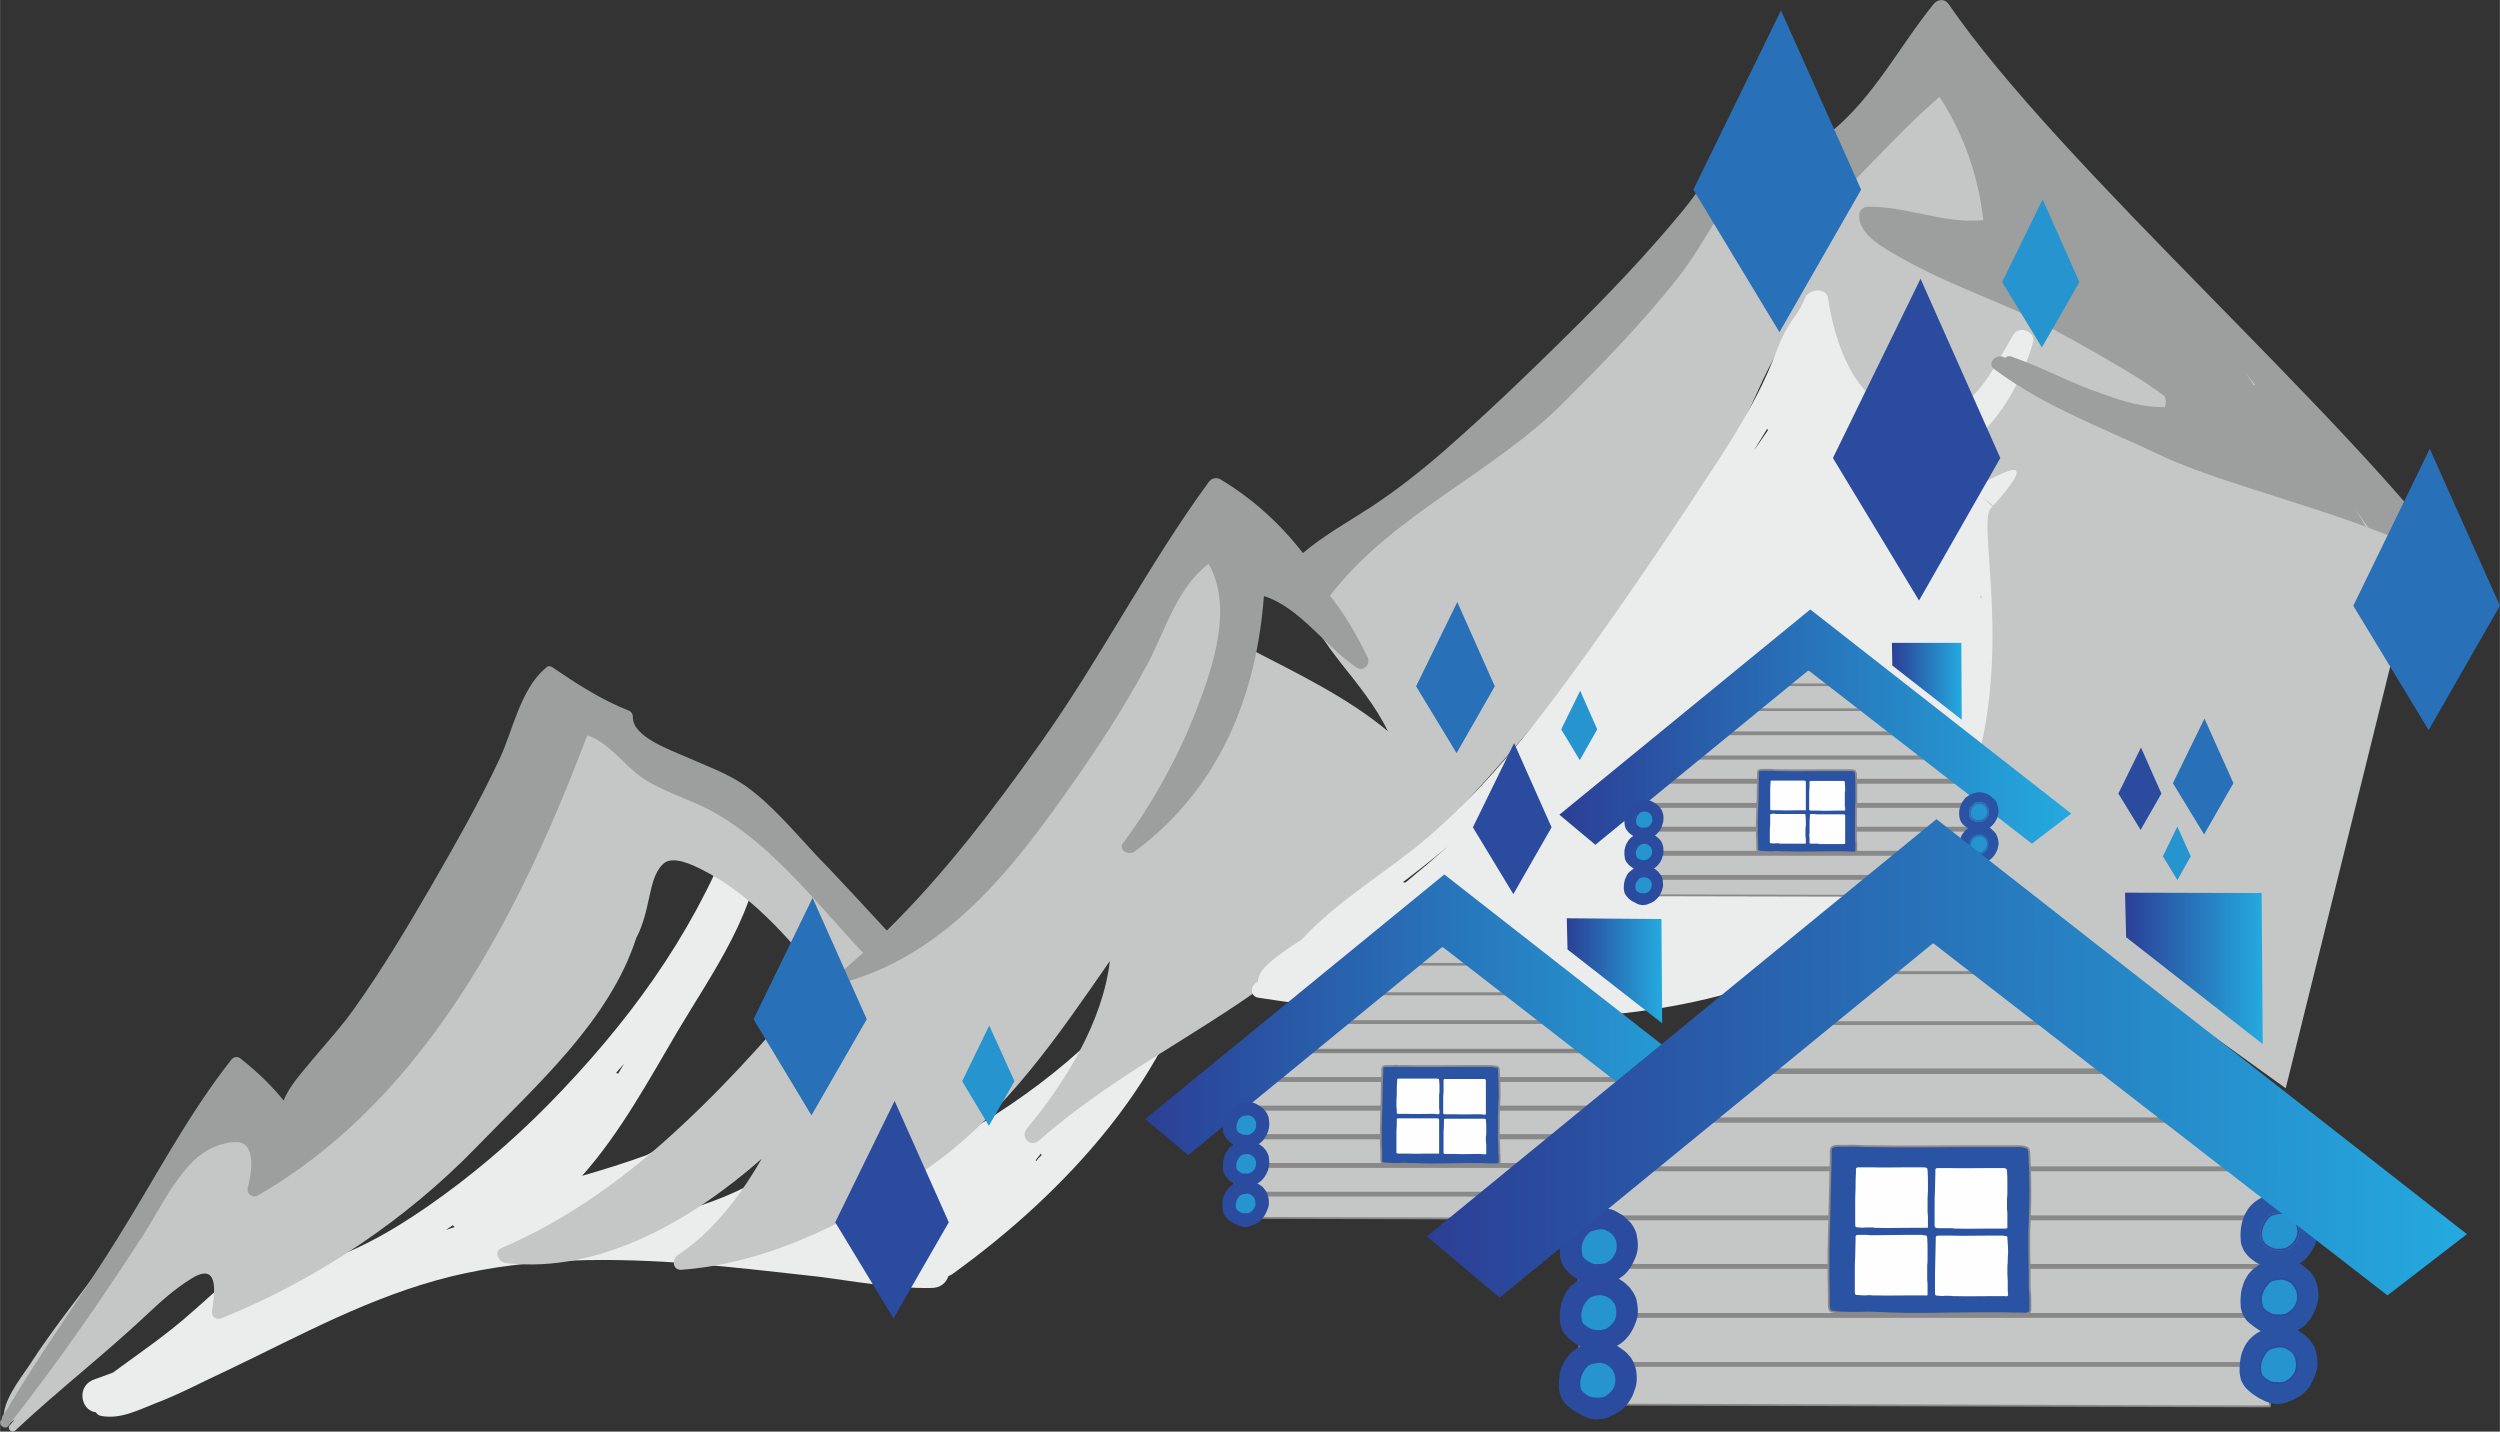 <svg xmlns="http://www.w3.org/2000/svg" width="389.597" height="223.099" viewBox="0 0 6735 3857" xmlns:xlink="http://www.w3.org/1999/xlink" shape-rendering="geometricPrecision" text-rendering="geometricPrecision" image-rendering="optimizeQuality" fill-rule="evenodd" clip-rule="evenodd"><rect x="0" y="0" width="6735" height="3857" fill="#333333" stroke="none"/><defs><linearGradient id="id0" gradientUnits="userSpaceOnUse" x1="5096.77" y1="1835.38" x2="5285.45" y2="1835.38"><stop offset="0" stop-color="#2b3f95"/><stop offset="1" stop-color="#24aadf"/></linearGradient><linearGradient id="id1" gradientUnits="userSpaceOnUse" xlink:href="#id0" x1="5724.61" y1="2608.89" x2="6095.76" y2="2608.89"/><linearGradient id="id2" gradientUnits="userSpaceOnUse" xlink:href="#id0" x1="4221.06" y1="2615.56" x2="4477.6" y2="2615.56"/><linearGradient id="id3" gradientUnits="userSpaceOnUse" xlink:href="#id0" x1="3844.28" y1="2851.98" x2="6646.4" y2="2851.98"/><linearGradient id="id4" gradientUnits="userSpaceOnUse" xlink:href="#id0" x1="4201.19" y1="1958.75" x2="5579.68" y2="1958.75"/><linearGradient id="id5" gradientUnits="userSpaceOnUse" xlink:href="#id0" x1="3085.42" y1="2733.78" x2="4730.06" y2="2733.78"/><style>.str1{stroke-width:13.067}.str0,.str1,.str6,.str7{stroke:#898989}.str0,.str2,.str3,.str4,.str5,.str6,.str7{stroke-width:4.979}.str5{stroke:#2870b7}.str4{stroke:#2a54a3}.str2,.str3{stroke:#2b4c9e}.fil15{fill:none;fill-rule:nonzero}.fil10{fill:#c5c6c6}.fil0,.fil18{fill-rule:nonzero}.fil18{fill:#fefefe}.fil0{fill:#ebecec}.fil1{fill:#c5c6c6}.fil1,.fil2,.fil8{fill-rule:nonzero}.fil8{fill:#c5c6c6}.fil2{fill:#9d9e9e}.fil11,.fil12,.fil23{fill-rule:nonzero}.fil23{fill:#898989}.fil12{fill:#727271}.fil11{fill:#5b5b5b}.fil21{fill-rule:nonzero}.fil5{fill:#2694cf}.fil5,.fil6{fill-rule:nonzero}.fil21{fill:#2784c5}.fil6{fill:#2870b7}.fil14{fill-rule:nonzero}.fil16,.fil17{fill:#2a54a3}.fil16,.fil17,.fil4{fill-rule:nonzero}.fil14,.fil4{fill:#2b4c9e}</style></defs><g id="Слой_x0020_1"><g id="_851198486640"><path class="fil0" d="M2792 3128c4-6 9-11 14-16-1-1-1-3-2-4-5 6-9 12-14 18l2 2zm-1158 136c-14 7-29 12-43 18 1 1 3 2 4 3l39-21zm-409 42c-2-2-4-3-5-5-7 4-13 9-19 13 8-3 16-6 24-8zm435-416c2 1 3 2 5 3 5-9 11-18 16-27l-21 24zm1579-370c-67 369-368 693-674 913-3 2-7 4-10 5-6 18-21 32-46 32-104 2-206-18-309-31-110-12-219-25-330-34-219-17-441-18-655 34-218 54-404 158-603 253-65 30-128 64-194 89-46 18-93 43-144 34-8-1-13-5-16-10-42-5-53-73-3-89 16-6 33-12 49-18 72-53 146-103 213-163 76-66 148-136 224-202 20-17 57-12 63 16 5 21 11 42 15 64 121-29 232-93 332-162 117-81 225-173 324-273 214-218 385-450 496-730 15-38 76-34 77 10 3 183-132 367-223 521-75 127-153 272-257 389 58-17 117-35 174-56 33-17 65-36 95-54 95-58 181-124 270-190 32-23 73 5 56 41-10 20-21 38-32 57 0 7-3 14-10 19-2 2-5 4-7 6-85 118-212 209-344 287 167-32 337-111 431-230 30-38 90-6 68 38-35 68-79 134-136 188 80-12 158-46 227-82 97-49 190-107 282-164 217-134 420-308 525-536 19-42 79-10 72 28z"/><path class="fil1" d="M5043 1344c1-52 12-108 36-167-184-45-196-218-200-377-47 72-92 144-129 222-49 105-93 214-158 312-160 236-328 469-517 686-187 216-388 420-617 597-211 162-460 279-659 456-23 20-51-10-33-32 103-123 205-289 224-452-137 198-277 404-477 549-192 138-431 265-677 283-24 2-27-28-11-39 97-64 169-160 227-260-187 164-434 310-689 281-20-3-35-31-11-41 182-78 342-196 484-329 71-66 139-136 204-208 17-19 171-188 169-192-84-107-191-227-318-290-24-12-81-41-106-14-23 23-29 58-36 88-8 38-17 76-35 110-72 223-269 397-431 564-188 194-428 356-685 460-15 7-30-4-27-20 8-49 19-133-56-86-45 28-84 63-122 99-114 107-238 203-352 310-10 9-23-5-15-14 4-5 9-10 13-15h-1c-4 3-7 6-11 9-7 5-16 2-17-7-6-48 41-108 67-146 36-56 75-109 115-162 68-89 131-179 192-272 48-72 102-158 189-193 71-29 140 4 192 51 83-51 150-124 212-196 73-84 139-173 202-264 65-94 121-187 164-292 40-100 75-203 128-297 28-48 75-150 150-123 42 14 76 58 111 83 55 38 109 76 165 112 171 113 391 235 469 429 378-196 541-567 731-911 31-55 68-124 129-153 54-24 99 19 119 63 27 60 28 126 20 191 127 66 264 131 374 223-33-68-81-126-130-188-33-42-61-84-88-130-10-18-38-46-32-69 18-65 97-121 151-158 118-81 228-169 339-258 108-86 225-171 322-268 95-96 175-203 259-308 38-47 75-96 118-140 18-19 36-38 63-47 49-16 94 61 118 99 89-75 166-158 246-242 44-46 94-80 156-42 39 24 66 71 91 107 34 49 68 99 102 149l230 301c169 178 835 597 971 798l-216 224-281 1134-797-573-318-1015z"/><path class="fil0" d="M4730 1207l33-48c-1-1-2-3-2-4-12 19-23 38-35 57 1-2 3-3 4-5zm-670 924c-24 14-49 47-70 68 11-11 22-21 33-32 13-12 25-24 37-36zm-156 146c-40 35-82 67-125 100 2 0 5 0 7 1 40-33 79-66 118-101zM5477 924c-30 98-79 195-162 264-545 547 372-178 46 185-68 113 470 1692-1971 1315-25-4-21-35-1-43-1-34 51-68 75-85 13-9 27-19 42-28 98-107 235-185 344-279 166-144 296-313 422-488 128-178 250-360 369-543 51-80 99-161 134-248 13-33 25-67 44-97 15-25 33-44 43-73 9-25 58-32 63 0 17 113 67 276 199 311 171 47 232-98 300-213 16-27 62-8 53 22z"/><path class="fil2" d="M5826 1229c-153-73-314-131-450-232-1-1-3-2-4-3-20-16 6-41 26-32 1 1 3 1 4 2 4-4 9-5 15-4 82 28 159 71 241 99 47 17 97 34 147 37 8 1 17 1 27 1 4-9 4-19 0-29-57-44-124-81-180-114-82-46-163-93-250-130-94-40-190-78-278-128-42-24-119-62-115-118 0-11 9-20 22-21 106-2 206 47 312 36-12-115-53-234-118-332-126 109-230 237-356 346-10 9-30 9-37-5-28-53-46-111-85-159-102 84-148 206-227 306-94 119-201 229-309 337-193 192-461 301-628 519 41 51 73 108 102 167 7 16-10 39-29 27-81-52-154-163-251-193-20 267-119 518-348 688-16 12-46-4-31-23 82-111 150-236 199-363 44-115 97-273 31-389-83 62-117 178-161 263-68 128-149 251-234 369-144 203-317 416-575 492-11 3-20-8-18-16-2-5-1-10 4-13 18-16 35-31 53-47-123-130-238-284-397-376-64-37-145-57-204-100-46-34-85-91-142-110-175 462-428 975-888 1240-14 8-30-5-27-20 8-29 29-127-34-124-49 2-93 28-124 63-51 57-83 124-123 187-111 171-227 340-354 501l-1 1c-2 3-4 7-7 11-8 14-30 1-22-13 1-1 2-3 3-5 0-3 0-5 2-8 4-6 8-11 12-17 92-157 201-305 297-460 101-161 188-331 307-482 6-8 17-10 25-3 43 34 82 71 116 113 15-39 49-75 75-107 39-47 81-92 116-142 75-105 141-216 205-326 65-113 131-228 186-346 35-75 55-183 121-242 1 0 2-1 2-1 4-6 11-8 18-4 66 45 132 88 208 118 6 2 10 10 10 16-3 54 103 90 145 109 52 23 108 43 155 75 72 50 133 124 192 187 65 67 128 136 192 205 156-153 289-329 414-505 162-228 288-477 453-703 7-10 20-14 31-8 86 51 162 120 223 199 57-48 122-84 185-125 68-45 133-96 194-149 113-99 222-203 328-308 111-109 219-222 317-341 80-98 142-219 241-302 12-9 26-7 35 5 29 37 59 74 88 111 138-93 211-247 312-371 10-12 29-14 39 0 302 440 1076 1109 1390 1542-175-140-608-227-813-323z"/><path class="fil1" d="M570 3106c-1-2-2-3-2-5-14 11-28 21-43 30 15-8 30-17 45-25zm4852-1708c-20-13-38-26-55-38-8-6-16-13-23-19 20 23 46 43 78 57zm654-361l-27-33c8 12 16 23 23 34 2 0 3-1 4-1zm263 326c13 19 25 39 36 58 2 0 4 1 6 1-14-19-28-39-42-59z"/><path class="fil2" d="M5941 883c-8-19-18-38-27-57 1 2 0 4 0 6l27 51z"/><path class="fil4" d="M2250 3293l157 259 149-259-146-327zm1718-1064l109 180 103-180-101-227z"/><path class="fil5" d="M2592 2913l72 120 69-120-68-150zm1614-948l50 83 47-83-46-104z"/><path class="fil6" d="M2030 2746l156 259 149-259-146-327zm1785-897l109 180 103-180-101-227z"/><path class="fil1" d="M5340 1611c-1-3-3-6-5-9 1 3 1 6 0 9h5z"/><path fill="#ebecec" fill-rule="nonzero" d="M5124 1749l-54 60v-107h54z"/><path class="fil8 str0" d="M4587 2342c-11 15-22 29-32 44 11-14 22-29 32-44z"/><path fill="url(#id0)" d="M5098 1793l-1-61h187l1 207z"/><path class="fil10 str0" d="M5318 2414l1-236-481-376-436 371 2 239z"/><path class="fil10 str1" d="M4422 2170h929.674v64.782H4422zm0-65h929.674v64.782H4422zm0-65h929.674v64.782H4422z"/><path class="fil10 str0" d="M4491 1975h729v65h-729z"/><path class="fil11 str0" d="M4539 1973h681v69h-681v-4h678v-60h-678z"/><path class="fil10 str0" d="M4558 1911h615v64h-615z"/><path class="fil12 str0" d="M4558 1908h603v70h-603v-5h599v-60h-599z"/><path class="fil10 str0" d="M4671 1846h412v65h-412zm358-41v39h-323v-39z"/><path class="fil10 str1" d="M4422 2234h929.674v64.782H4422zm0 65h929.674v64.782H4422z"/><path fill="url(#id4)" d="M4877 1642l-676 553 97 81 574-470 602 467 106-81z"/><path class="fil14" d="M4479 2207c0 4-1 9-3 14-1 6-4 11-7 16-4 5-8 9-12 12-5 3-10 5-16 8-1 0-3 1-5 1s-4 1-6 1h-5c-2 0-4 0-5-1-2 0-4-1-7-2s-6-3-9-4c-3-2-6-4-10-7-3-2-6-5-8-8-2-2-4-5-5-9-1-3-2-6-2-10-1-5 0-10 0-16 1-5 3-10 5-15 1-2 3-5 5-8s4-5 7-8 7-5 11-7c5-2 10-4 15-5 3-1 7-1 10-1 4 0 8 0 11 1s6 2 9 4c3 1 5 3 8 5 2 1 4 3 6 5s4 3 5 5c3 4 5 8 6 13 2 4 2 10 2 16zm-52 25h7c2-1 4-1 6-2 6-4 9-8 11-12 3-5 3-10 2-16-1-3-2-6-3-8l-6-6c-2-2-5-3-7-4-3-1-6-1-9 0-3 0-5 1-8 2-3 0-5 2-7 4-3 4-6 9-7 14-2 5-2 10 0 16 0 1 1 2 1 3 1 1 2 2 3 2 2 2 5 4 8 5 3 2 6 2 9 2z"/><path id="1" class="fil15 str2" d="M4479 2207c0 4-1 9-3 14-1 6-4 11-7 16-4 5-8 9-12 12-5 3-10 5-16 8-1 0-3 1-5 1s-4 1-6 1h-5c-2 0-4 0-5-1-2 0-4-1-7-2s-6-3-9-4c-3-2-6-4-10-7-3-2-6-5-8-8-2-2-4-5-5-9-1-3-2-6-2-10-1-5 0-10 0-16 1-5 3-10 5-15 1-2 3-5 5-8s4-5 7-8 7-5 11-7c5-2 10-4 15-5 3-1 7-1 10-1 4 0 8 0 11 1s6 2 9 4c3 1 5 3 8 5 2 1 4 3 6 5s4 3 5 5c3 4 5 8 6 13 2 4 2 10 2 16zm-52 25h7c2-1 4-1 6-2 6-4 9-8 11-12 3-5 3-10 2-16-1-3-2-6-3-8l-6-6c-2-2-5-3-7-4-3-1-6-1-9 0-3 0-5 1-8 2-3 0-5 2-7 4-3 4-6 9-7 14-2 5-2 10 0 16 0 1 1 2 1 3 1 1 2 2 3 2 2 2 5 4 8 5 3 2 6 2 9 2z"/><path class="fil14" d="M4479 2294c0 5-1 9-3 15-1 5-4 10-7 15-4 5-8 9-12 12-5 3-10 6-16 8-1 0-3 1-5 1-2 1-4 1-6 1h-5c-2 0-4 0-5-1-2 0-4-1-7-2s-6-3-9-4c-3-2-6-4-10-7-3-2-6-5-8-8-2-2-4-5-5-8-1-4-2-7-2-11-1-5 0-10 0-15 1-6 3-11 5-16 1-2 3-5 5-8s4-5 7-8c3-2 7-5 11-7 5-2 10-4 15-5 3-1 7-1 10-1 4 0 8 1 11 2 3 0 6 1 9 3 3 1 5 3 8 5 2 2 4 3 6 5l5 5c3 4 5 8 6 13 2 4 2 10 2 16zm-52 25h7c2 0 4-1 6-2 6-3 9-7 11-12 3-5 3-10 2-16-1-3-2-5-3-8l-6-6c-2-2-5-3-7-4-3 0-6-1-9 0-3 0-5 1-8 2s-5 2-7 4c-3 5-6 9-7 14-2 5-2 10 0 16 0 1 1 2 1 3 1 1 2 2 3 2 2 3 5 4 8 6 3 1 6 1 9 1z"/><path id="1" class="fil15 str2" d="M4479 2294c0 5-1 9-3 15-1 5-4 10-7 15-4 5-8 9-12 12-5 3-10 6-16 8-1 0-3 1-5 1-2 1-4 1-6 1h-5c-2 0-4 0-5-1-2 0-4-1-7-2s-6-3-9-4c-3-2-6-4-10-7-3-2-6-5-8-8-2-2-4-5-5-8-1-4-2-7-2-11-1-5 0-10 0-15 1-6 3-11 5-16 1-2 3-5 5-8s4-5 7-8c3-2 7-5 11-7 5-2 10-4 15-5 3-1 7-1 10-1 4 0 8 1 11 2 3 0 6 1 9 3 3 1 5 3 8 5 2 2 4 3 6 5l5 5c3 4 5 8 6 13 2 4 2 10 2 16zm-52 25h7c2 0 4-1 6-2 6-3 9-7 11-12 3-5 3-10 2-16-1-3-2-5-3-8l-6-6c-2-2-5-3-7-4-3 0-6-1-9 0-3 0-5 1-8 2s-5 2-7 4c-3 5-6 9-7 14-2 5-2 10 0 16 0 1 1 2 1 3 1 1 2 2 3 2 2 3 5 4 8 6 3 1 6 1 9 1z"/><path class="fil4 str3" d="M4427 2232h8c2 0 4-1 6-2 5-3 8-7 11-12 2-5 2-10 1-16 0-3-1-5-3-8-1-2-3-4-6-6-2-1-4-3-7-3-3-1-6-1-8-1-3 0-6 1-9 2-2 1-5 2-6 5-4 4-7 8-8 13s-1 10 0 16c0 1 1 2 2 3 0 1 1 2 2 3 3 2 5 3 8 5 3 1 6 2 9 1z"/><path class="fil5 str3" d="M4427 2232h8c2 0 4-1 6-2 5-3 8-7 11-12 2-5 2-10 1-16 0-3-1-5-3-8-1-2-3-4-6-6-2-1-4-3-7-3-3-1-6-1-8-1-3 0-6 1-9 2-2 1-5 2-6 5-4 4-7 8-8 13s-1 10 0 16c0 1 1 2 2 3 0 1 1 2 2 3 3 2 5 3 8 5 3 1 6 2 9 1zm0 88c3 0 5 0 7-1 2 0 4-1 6-2 5-3 9-7 11-12 2-4 3-9 2-15-1-3-2-6-3-8-2-3-4-5-6-6-2-2-5-3-7-4-3-1-6-1-9-1-3 1-6 1-8 2-3 1-5 3-7 5-4 4-6 9-8 14-1 4-1 10 1 15 0 1 0 2 1 3s2 2 2 3c3 2 6 4 9 5s6 2 9 2z"/><path class="fil14" d="M4478 2384c0 4-1 9-3 14s-4 10-7 15c-4 5-8 9-13 13-4 3-10 5-15 7-2 1-3 1-5 2-2 0-4 0-6 1h-5c-2 0-4-1-5-1-2 0-5-1-7-2-3-2-6-3-9-5-3-1-7-3-10-6-3-2-6-5-8-8-3-3-4-6-6-9-1-3-1-6-2-10 0-5 0-11 1-16s2-10 5-15c1-3 2-5 4-8s5-6 8-8c3-3 7-5 11-7 4-3 9-4 15-6 3 0 6-1 10 0 4 0 7 0 11 1 3 1 6 2 8 3 3 2 6 4 8 5 3 2 5 4 7 6s3 3 4 5c4 4 6 8 7 12 1 5 2 10 2 17zm-52 25h7l6-3c5-3 9-7 11-11 2-5 3-10 2-16-1-3-2-6-3-8-2-2-4-5-6-6-2-2-5-3-8-4-2-1-5-1-8-1-3 1-6 2-8 2-3 1-5 3-7 5-4 4-6 9-8 14-1 5-1 10 1 16 0 1 0 2 1 3 1 0 2 1 2 2 3 2 6 4 9 5 3 2 6 2 9 2z"/><path id="1" class="fil15 str2" d="M4478 2384c0 4-1 9-3 14s-4 10-7 15c-4 5-8 9-13 13-4 3-10 5-15 7-2 1-3 1-5 2-2 0-4 0-6 1h-5c-2 0-4-1-5-1-2 0-5-1-7-2-3-2-6-3-9-5-3-1-7-3-10-6-3-2-6-5-8-8-3-3-4-6-6-9-1-3-1-6-2-10 0-5 0-11 1-16s2-10 5-15c1-3 2-5 4-8s5-6 8-8c3-3 7-5 11-7 4-3 9-4 15-6 3 0 6-1 10 0 4 0 7 0 11 1 3 1 6 2 8 3 3 2 6 4 8 5 3 2 5 4 7 6s3 3 4 5c4 4 6 8 7 12 1 5 2 10 2 17zm-52 25h7l6-3c5-3 9-7 11-11 2-5 3-10 2-16-1-3-2-6-3-8-2-2-4-5-6-6-2-2-5-3-8-4-2-1-5-1-8-1-3 1-6 2-8 2-3 1-5 3-7 5-4 4-6 9-8 14-1 5-1 10 1 16 0 1 0 2 1 3 1 0 2 1 2 2 3 2 6 4 9 5 3 2 6 2 9 2z"/><path class="fil5 str3" d="M4426 2409c2 1 5 0 7 0s4-1 6-2c5-3 9-7 11-12s3-10 2-16c-1-3-2-5-3-8l-6-6c-2-1-5-3-8-3-2-1-5-1-8-1s-6 1-8 2c-3 1-5 2-7 5-4 4-6 8-8 13-1 5-1 10 0 16 1 1 1 2 2 3s1 2 2 3c3 2 6 3 9 5 3 1 6 2 9 1z"/><path class="fil16" d="M5382 2186l-3 15c-2 5-5 10-8 15-4 5-8 9-12 12-5 3-10 6-16 8-1 1-3 1-5 1-2 1-4 1-5 1h-11c-2-1-4-2-7-3s-6-2-9-4l-9-6c-4-3-7-5-9-8s-4-6-5-9-2-7-2-10c-1-6 0-11 0-16 1-5 3-10 5-15 1-3 3-6 5-8 2-3 4-6 7-9 3-2 7-4 11-7 5-2 10-4 16-5 2-1 6-1 9-1 4 0 8 1 11 2l9 3c3 2 5 3 8 5l6 6c2 1 4 3 5 4 3 4 5 9 6 13 2 5 2 10 3 16zm-53 26c3 0 5 0 7-1 2 0 5-1 7-2 5-3 8-7 10-12 3-4 3-10 2-16 0-2-1-5-3-7-2-3-3-5-6-7-2-1-5-2-7-3-3-1-6-1-9-1-3 1-5 1-8 2s-5 2-7 5c-3 4-6 8-7 13-2 5-2 11 0 16 0 1 1 2 1 3l3 3c2 2 5 4 8 5s6 2 9 2z"/><path id="1" class="fil15 str4" d="M5382 2186l-3 15c-2 5-5 10-8 15-4 5-8 9-12 12-5 3-10 6-16 8-1 1-3 1-5 1-2 1-4 1-5 1h-11c-2-1-4-2-7-3s-6-2-9-4l-9-6c-4-3-7-5-9-8s-4-6-5-9-2-7-2-10c-1-6 0-11 0-16 1-5 3-10 5-15 1-3 3-6 5-8 2-3 4-6 7-9 3-2 7-4 11-7 5-2 10-4 16-5 2-1 6-1 9-1 4 0 8 1 11 2l9 3c3 2 5 3 8 5l6 6c2 1 4 3 5 4 3 4 5 9 6 13 2 5 2 10 3 16zm-53 26c3 0 5 0 7-1 2 0 5-1 7-2 5-3 8-7 10-12 3-4 3-10 2-16 0-2-1-5-3-7-2-3-3-5-6-7-2-1-5-2-7-3-3-1-6-1-9-1-3 1-5 1-8 2s-5 2-7 5c-3 4-6 8-7 13-2 5-2 11 0 16 0 1 1 2 1 3l3 3c2 2 5 4 8 5s6 2 9 2z"/><path class="fil16" d="M5382 2274c-1 4-2 9-3 14-2 5-5 10-8 15-4 5-8 9-12 12-5 3-10 6-16 8-1 1-3 1-5 2h-5c-2 1-4 1-6 1-2-1-4-1-5-1-2-1-4-1-7-3-3-1-6-2-9-4l-9-6c-4-2-7-5-9-8s-4-6-5-9-2-7-2-10c-1-5 0-11 0-16 1-5 3-10 5-15 1-3 3-5 5-8s4-6 7-8c3-3 7-5 11-7 5-3 10-4 16-6 2 0 6-1 9-1 4 0 8 1 11 2l9 3c3 2 5 3 8 5l6 6c2 2 4 3 5 5 3 3 5 8 6 12 2 5 2 10 3 17zm-53 25c3 0 5 0 7-1 2 0 5-1 7-2 5-3 8-7 10-12 3-4 3-10 2-15 0-3-1-6-3-8-2-3-3-5-6-6-2-2-5-3-7-4-3-1-6-1-9-1-3 1-5 1-8 2s-5 3-7 5c-3 4-6 9-7 13-2 5-2 11 0 16 0 1 1 2 1 3l3 3c2 2 5 4 8 5s6 2 9 2z"/><path id="1" class="fil15 str4" d="M5382 2274c-1 4-2 9-3 14-2 5-5 10-8 15-4 5-8 9-12 12-5 3-10 6-16 8-1 1-3 1-5 2h-5c-2 1-4 1-6 1-2-1-4-1-5-1-2-1-4-1-7-3-3-1-6-2-9-4l-9-6c-4-2-7-5-9-8s-4-6-5-9-2-7-2-10c-1-5 0-11 0-16 1-5 3-10 5-15 1-3 3-5 5-8s4-6 7-8c3-3 7-5 11-7 5-3 10-4 16-6 2 0 6-1 9-1 4 0 8 1 11 2l9 3c3 2 5 3 8 5l6 6c2 2 4 3 5 5 3 3 5 8 6 12 2 5 2 10 3 17zm-53 25c3 0 5 0 7-1 2 0 5-1 7-2 5-3 8-7 10-12 3-4 3-10 2-15 0-3-1-6-3-8-2-3-3-5-6-6-2-2-5-3-7-4-3-1-6-1-9-1-3 1-5 1-8 2s-5 3-7 5c-3 4-6 9-7 13-2 5-2 11 0 16 0 1 1 2 1 3l3 3c2 2 5 4 8 5s6 2 9 2z"/><path class="fil8 str0" d="M5329 2212c3 0 6 0 8-1 2 0 4-1 6-2 5-3 9-7 11-11 2-5 2-10 1-16 0-3-1-6-3-8-1-2-3-5-5-6-3-2-5-3-8-4s-5-1-8-1c-3 1-6 1-9 2-2 1-5 3-6 5-4 4-7 9-8 14s-1 10 0 16c0 1 1 1 2 2 0 1 1 2 2 3 3 2 5 4 8 5 3 2 6 2 9 2z"/><path class="fil5 str5" d="M5329 2299h7c2 0 4-1 6-2 5-3 9-7 11-12s3-10 2-16c-1-3-2-5-3-8l-6-6c-2-2-5-3-7-4-3 0-6-1-9 0-3 0-5 1-8 2s-5 2-7 4c-4 5-6 9-7 14-2 5-2 10 0 16 0 1 1 2 1 3 1 1 2 2 3 2 2 3 5 4 8 6 3 1 6 1 9 1zm0-87c3 0 6 0 8-1 2 0 4-1 6-2 5-3 9-7 11-11 2-5 2-10 1-16 0-3-1-6-3-8-1-2-3-5-5-6-3-2-5-3-8-4s-5-1-8-1c-3 1-6 1-9 2-2 1-5 3-6 5-4 4-7 9-8 14s-1 10 0 16c0 1 1 1 2 2 0 1 1 2 2 3 3 2 5 4 8 5 3 2 6 2 9 2z"/><path class="fil16" d="M5380 2363c0 5-1 10-3 15-1 5-4 10-7 15-4 5-8 9-13 12-4 3-10 6-15 8-2 0-3 1-5 1-2 1-4 1-6 1h-5c-2 0-4 0-5-1-2 0-4-1-7-2s-6-2-9-4-7-4-10-6c-3-3-6-5-8-8-3-3-4-6-6-9-1-4-1-7-2-10 0-6 0-11 1-16s2-11 5-15c1-3 2-6 4-9l8-8c3-2 7-5 11-7s9-4 15-5c3-1 6-1 10-1s7 1 11 2c3 0 6 1 9 3 2 1 5 3 7 5 3 2 5 3 7 5s3 4 5 5c3 4 5 8 6 13s2 10 2 16zm-52 25h7c2 0 4-1 6-2 5-3 9-7 11-12s3-10 2-16c-1-3-2-5-3-8l-6-6c-2-1-5-3-8-3-2-1-5-1-8-1s-6 1-8 2c-3 1-5 2-7 5-4 4-6 8-8 13-1 5-1 10 1 16 0 1 0 2 1 3s2 2 2 3c3 2 6 3 9 5 3 1 6 2 9 1z"/><path id="1" class="fil15 str4" d="M5380 2363c0 5-1 10-3 15-1 5-4 10-7 15-4 5-8 9-13 12-4 3-10 6-15 8-2 0-3 1-5 1-2 1-4 1-6 1h-5c-2 0-4 0-5-1-2 0-4-1-7-2s-6-2-9-4-7-4-10-6c-3-3-6-5-8-8-3-3-4-6-6-9-1-4-1-7-2-10 0-6 0-11 1-16s2-11 5-15c1-3 2-6 4-9l8-8c3-2 7-5 11-7s9-4 15-5c3-1 6-1 10-1s7 1 11 2c3 0 6 1 9 3 2 1 5 3 7 5 3 2 5 3 7 5s3 4 5 5c3 4 5 8 6 13s2 10 2 16zm-52 25h7c2 0 4-1 6-2 5-3 9-7 11-12s3-10 2-16c-1-3-2-5-3-8l-6-6c-2-1-5-3-8-3-2-1-5-1-8-1s-6 1-8 2c-3 1-5 2-7 5-4 4-6 8-8 13-1 5-1 10 1 16 0 1 0 2 1 3s2 2 2 3c3 2 6 3 9 5 3 1 6 2 9 1z"/><path class="fil5 str5" d="M5328 2389h7l6-3c5-3 9-7 11-11 2-5 3-10 2-16-1-3-2-6-3-8-2-2-4-5-6-6-2-2-5-3-8-4-2-1-5-1-8-1-3 1-6 1-8 2-3 1-5 3-7 5-4 4-6 9-8 14-1 5-1 10 0 16 1 1 1 2 2 2 1 1 2 2 2 3 3 2 6 4 9 5 3 2 6 2 9 2z"/><path class="fil17 str0" d="M5000 2262c1 6 1 11 1 15v14c0 2-1 4-2 5s-4 1-8 1c-10 0-19-1-29-1h-28c-49 0-75 2-125 0h-9c-9-1-18-1-26 0-9 0-18 0-27-1-5 0-9-1-11-2-1-1-2-3-2-7 0-13 0-25-1-36v-36c1-21 1-41 2-61 0-21 1-41 1-61v-11c0-4 3-7 10-7h28c6 1 12 1 18 1 47 1 83 0 128 0h68c4 1 8 1 9 2s2 4 3 7c1 17 1 33 1 50v27c-1 8-1 17-1 26v75z"/><path class="fil18" d="M4865 2171v12h-24c-18 0-27 1-45 0h-22c-2 0-4-1-4-1-1 0-1-1-1-3v-48c0-7 0-14 1-22v-4c0-1 1-2 3-2h87c2 0 3 1 4 1 0 0 1 1 1 3v64zm0 89v11c0 1 0 1-1 2h-68c-2 0-3 0-4-1h-9c-3 1-7 0-10 0h-4c0-1-1-2-1-3v-26c0-8 0-15 1-22v-26c0-2 1-2 4-2 1 0 3-1 5-1 1 0 3 0 5 1h77c2 0 3 0 3 1 1 0 1 1 1 2 1 6 1 12 1 18v10c0 3-1 6-1 9v19c0 3 1 6 1 8zm105-88c0 2 1 4 1 5v5c0 1-1 2-1 2h-23c-18 0-28 1-46 0h-22c-2-1-3-1-4-1-1-1-1-1-1-3v-48c1-7 1-15 1-22v-4c0-1 1-2 3-2h88c2 0 3 1 3 1 1 0 1 1 1 2 0 6 1 12 1 18 0 4 0 7-1 10v37zm1 89v11c0 1 0 1-1 1 0 1-1 1-3 1h-65c-1 0-2-1-4-1h-18c-2 0-4 0-4-1-1 0-1-1-1-2v-13c-1-4-1-9 0-13v-22c0-8 0-15 1-22v-4c0-2 1-3 3-3h10c2 1 5 1 7 1h70c2 0 3 0 4 1 0 0 1 1 1 2v64z"/><path class="fil8 str0" d="M3546 3191c-13 18-26 35-38 53 13-18 26-35 38-53z"/><path fill="url(#id2)" d="M4223 2558l-2-84 255 2 2 281z"/><path class="fil10 str0" d="M4418 3284l1-282-574-449-520 442 2 286z"/><path class="fil10 str1" d="M3349 2985h1109.17v77.29H3349z"/><path class="fil10 str1" d="M3349 2908h1109.17v77.29H3349z"/><path class="fil10 str1" d="M3349 2831h1109.17v77.29H3349z"/><path class="fil10 str0" d="M3431 2754h870v77h-870z"/><path class="fil11 str0" d="M3488 2751h813v83h-813v-6h809v-72h-809z"/><path class="fil10 str0" d="M3511 2676h734v78h-734z"/><path class="fil12 str0" d="M3511 2673h719v83h-719v-5h715v-72h-715z"/><path class="fil10 str0" d="M3646 2599h492v77h-492zm428-49v47h-386v-47z"/><path class="fil10 str1" d="M3349 3063h1109.17v77.29H3349z"/><path class="fil10 str1" d="M3349 3140h1109.17v77.29H3349z"/><path fill="url(#id5)" d="M3891 2356l-806 659 116 97 685-561 718 557 126-96z"/><path class="fil14" d="M3417 3030c0 5-1 11-3 17s-5 12-9 18-9 11-15 15c-6 3-12 7-18 9-2 1-4 1-6 2-3 0-5 1-7 1h-7c-2 0-4-1-6-1-2-1-5-1-8-3-3-1-7-3-11-5-3-2-7-4-11-7s-7-6-10-10c-3-3-5-7-6-10-2-4-3-8-3-13 0-6 0-12 1-18 1-7 3-13 5-19l6-9c2-4 5-7 9-10s8-6 13-8c5-3 11-5 18-7 4-1 8-1 12-1s9 1 13 2 7 2 10 4c4 2 7 4 10 6s5 4 8 6c2 3 4 5 5 6 4 5 6 10 8 15 1 6 2 12 2 20zm-62 30c3 0 6 0 9-1 2 0 5-1 7-2 6-4 10-9 13-14 2-6 3-12 2-19-1-3-2-7-4-9-2-3-4-6-7-8-2-2-5-3-9-4-3-1-6-1-10-1-3 1-6 1-10 2-3 1-5 3-8 6-4 5-7 10-9 16-1 6-1 12 0 19 1 1 1 2 2 4l3 3c3 2 7 4 10 6 4 1 7 2 11 2z"/><path id="1" class="fil15 str2" d="M3417 3030c0 5-1 11-3 17s-5 12-9 18-9 11-15 15c-6 3-12 7-18 9-2 1-4 1-6 2-3 0-5 1-7 1h-7c-2 0-4-1-6-1-2-1-5-1-8-3-3-1-7-3-11-5-3-2-7-4-11-7s-7-6-10-10c-3-3-5-7-6-10-2-4-3-8-3-13 0-6 0-12 1-18 1-7 3-13 5-19l6-9c2-4 5-7 9-10s8-6 13-8c5-3 11-5 18-7 4-1 8-1 12-1s9 1 13 2 7 2 10 4c4 2 7 4 10 6s5 4 8 6c2 3 4 5 5 6 4 5 6 10 8 15 1 6 2 12 2 20zm-62 30c3 0 6 0 9-1 2 0 5-1 7-2 6-4 10-9 13-14 2-6 3-12 2-19-1-3-2-7-4-9-2-3-4-6-7-8-2-2-5-3-9-4-3-1-6-1-10-1-3 1-6 1-10 2-3 1-5 3-8 6-4 5-7 10-9 16-1 6-1 12 0 19 1 1 1 2 2 4l3 3c3 2 7 4 10 6 4 1 7 2 11 2z"/><path class="fil14" d="M3417 3134c0 5-1 11-3 17s-5 12-9 18-9 11-15 15c-6 3-12 7-18 9-2 1-4 1-6 2-3 0-5 1-7 1h-7c-2 0-4-1-6-1-2-1-5-1-8-3-3-1-7-3-11-5-3-2-7-4-11-7s-7-6-10-10c-3-3-5-7-6-10-2-4-3-8-3-13 0-6 0-12 1-18 1-7 3-13 5-19l6-9c2-4 5-7 9-10s8-6 13-9c5-2 11-4 18-6 4-1 8-1 12-1s9 1 13 2 7 2 10 4c4 2 7 4 10 6s5 4 8 6c2 3 4 5 5 6 4 5 6 10 8 15 1 6 2 12 2 20zm-62 30c3 0 6 0 9-1 2 0 5-1 7-2 6-4 10-9 13-14 2-6 3-12 2-19-1-3-2-7-4-9-2-3-4-6-7-8-2-2-5-3-9-4-3-1-6-1-10-1-3 1-6 1-10 2-3 1-5 3-8 6-4 5-7 10-9 16-1 6-1 12 0 19 1 1 1 2 2 4l3 3c3 2 7 4 10 6 4 1 7 2 11 2z"/><path id="1" class="fil15 str2" d="M3417 3134c0 5-1 11-3 17s-5 12-9 18-9 11-15 15c-6 3-12 7-18 9-2 1-4 1-6 2-3 0-5 1-7 1h-7c-2 0-4-1-6-1-2-1-5-1-8-3-3-1-7-3-11-5-3-2-7-4-11-7s-7-6-10-10c-3-3-5-7-6-10-2-4-3-8-3-13 0-6 0-12 1-18 1-7 3-13 5-19l6-9c2-4 5-7 9-10s8-6 13-9c5-2 11-4 18-6 4-1 8-1 12-1s9 1 13 2 7 2 10 4c4 2 7 4 10 6s5 4 8 6c2 3 4 5 5 6 4 5 6 10 8 15 1 6 2 12 2 20zm-62 30c3 0 6 0 9-1 2 0 5-1 7-2 6-4 10-9 13-14 2-6 3-12 2-19-1-3-2-7-4-9-2-3-4-6-7-8-2-2-5-3-9-4-3-1-6-1-10-1-3 1-6 1-10 2-3 1-5 3-8 6-4 5-7 10-9 16-1 6-1 12 0 19 1 1 1 2 2 4l3 3c3 2 7 4 10 6 4 1 7 2 11 2z"/><path class="fil4 str3" d="M3355 3060h9c2-1 5-1 7-3 6-4 11-8 13-14 3-5 3-12 2-19 0-3-2-6-3-9-2-3-5-5-7-7-3-2-6-4-9-5-4-1-7-1-10 0-4 0-7 1-10 2s-6 3-8 5c-5 5-8 11-9 17-2 5-2 12 0 19 0 1 1 2 2 3s2 2 2 3c4 3 7 5 11 6 3 2 7 2 10 2z"/><path class="fil5 str3" d="M3355 3060h9c2-1 5-1 7-3 6-4 11-8 13-14 3-5 3-12 2-19 0-3-2-6-3-9-2-3-5-5-7-7-3-2-6-4-9-5-4-1-7-1-10 0-4 0-7 1-10 2s-6 3-8 5c-5 5-8 11-9 17-2 5-2 12 0 19 0 1 1 2 2 3s2 2 2 3c4 3 7 5 11 6 3 2 7 2 10 2zm0 104c3 1 6 0 8 0 3 0 5-1 8-3 6-3 10-8 13-14 2-5 3-11 2-18-1-4-2-7-4-10s-4-5-7-7-6-4-9-5-6-1-10 0c-3 0-7 1-10 2s-6 3-8 6c-4 5-7 10-9 16s-1 12 0 19c1 1 1 2 2 3l3 3c3 3 6 5 10 7 3 1 7 2 11 1z"/><path class="fil14" d="M3416 3241c0 5-1 11-4 17-2 6-5 12-9 18s-9 11-14 15c-6 3-12 6-19 9-2 1-4 1-6 2-2 0-4 1-7 1h-6c-2 0-4-1-6-1-2-1-5-1-8-3-4-1-7-3-11-5s-8-5-12-7c-3-3-7-6-10-10-3-3-5-7-6-11-1-3-2-7-2-12-1-6 0-12 0-19 1-6 3-12 6-18 1-3 3-6 6-9 2-4 5-7 9-10 3-3 8-6 13-9 5-2 11-4 18-6 3-1 7-1 12-1 4 0 8 1 13 2 3 1 6 2 10 4l9 6c3 2 6 4 8 6 2 3 4 4 5 6 4 5 7 10 8 15 2 6 3 12 3 20zm-63 30c4 0 6 0 9-1 3 0 5-1 7-2 6-4 11-9 13-14 3-6 4-12 2-19 0-3-1-7-3-9-2-3-4-6-7-8s-6-3-9-4-7-1-10-1c-4 1-7 1-10 2s-6 3-8 6c-5 5-8 10-9 16-2 6-2 12 0 19 0 1 1 2 2 4l3 3c3 2 6 4 10 6 3 1 7 2 10 2z"/><path id="1" class="fil15 str2" d="M3416 3241c0 5-1 11-4 17-2 6-5 12-9 18s-9 11-14 15c-6 3-12 6-19 9-2 1-4 1-6 2-2 0-4 1-7 1h-6c-2 0-4-1-6-1-2-1-5-1-8-3-4-1-7-3-11-5s-8-5-12-7c-3-3-7-6-10-10-3-3-5-7-6-11-1-3-2-7-2-12-1-6 0-12 0-19 1-6 3-12 6-18 1-3 3-6 6-9 2-4 5-7 9-10 3-3 8-6 13-9 5-2 11-4 18-6 3-1 7-1 12-1 4 0 8 1 13 2 3 1 6 2 10 4l9 6c3 2 6 4 8 6 2 3 4 4 5 6 4 5 7 10 8 15 2 6 3 12 3 20zm-63 30c4 0 6 0 9-1 3 0 5-1 7-2 6-4 11-9 13-14 3-6 4-12 2-19 0-3-1-7-3-9-2-3-4-6-7-8s-6-3-9-4-7-1-10-1c-4 1-7 1-10 2s-6 3-8 6c-5 5-8 10-9 16-2 6-2 12 0 19 0 1 1 2 2 4l3 3c3 2 6 4 10 6 3 1 7 2 10 2z"/><path class="fil5 str3" d="M3353 3271c3 1 6 0 9 0 2 0 5-1 7-3 6-3 11-8 13-14 3-5 3-11 2-18 0-4-2-7-3-10-2-3-5-5-7-7-3-2-6-4-9-5-4-1-7-1-10 0-4 0-7 1-10 2s-6 3-8 5c-5 5-8 11-9 17-2 6-2 12 0 19 0 1 1 2 2 3s2 2 2 3c4 3 7 5 11 6 3 2 7 3 10 2z"/><path class="fil21" d="M4494 3005c-1 6-2 12-4 18s-5 12-9 18-9 11-15 14c-5 4-11 7-18 10-2 0-4 1-6 1-2 1-5 1-7 1h-6c-3 0-5 0-7-1-2 0-4-1-8-2-3-2-7-3-10-5-4-2-8-5-12-8s-7-6-10-9c-3-4-5-7-6-11-2-4-2-8-3-12 0-7 0-13 1-19s3-12 6-18c1-3 3-6 5-10l9-9c4-4 8-6 13-9 6-3 12-5 19-6 3-1 7-1 11-1 5 0 9 1 13 2s7 2 11 4c3 1 6 3 9 5 3 3 6 5 8 7s4 4 5 6c4 4 6 10 8 15s3 12 3 19zm-63 30c3 1 6 0 9 0 2 0 5-1 7-3 6-3 10-8 13-14 3-5 3-12 2-18-1-4-2-7-4-10-1-3-4-5-6-7-3-2-6-4-9-5-4-1-7-1-10 0-4 0-7 1-10 2s-6 3-8 5c-5 5-8 11-9 17-2 6-2 12 0 19 0 1 1 2 2 3 0 1 1 2 2 3 4 3 7 5 10 6 4 2 7 3 11 2z"/><path id="1" class="fil15 str6" d="M4494 3005c-1 6-2 12-4 18s-5 12-9 18-9 11-15 14c-5 4-11 7-18 10-2 0-4 1-6 1-2 1-5 1-7 1h-6c-3 0-5 0-7-1-2 0-4-1-8-2-3-2-7-3-10-5-4-2-8-5-12-8s-7-6-10-9c-3-4-5-7-6-11-2-4-2-8-3-12 0-7 0-13 1-19s3-12 6-18c1-3 3-6 5-10l9-9c4-4 8-6 13-9 6-3 12-5 19-6 3-1 7-1 11-1 5 0 9 1 13 2s7 2 11 4c3 1 6 3 9 5 3 3 6 5 8 7s4 4 5 6c4 4 6 10 8 15s3 12 3 19zm-63 30c3 1 6 0 9 0 2 0 5-1 7-3 6-3 10-8 13-14 3-5 3-12 2-18-1-4-2-7-4-10-1-3-4-5-6-7-3-2-6-4-9-5-4-1-7-1-10 0-4 0-7 1-10 2s-6 3-8 5c-5 5-8 11-9 17-2 6-2 12 0 19 0 1 1 2 2 3 0 1 1 2 2 3 4 3 7 5 10 6 4 2 7 3 11 2z"/><path class="fil21" d="M4494 3109c-1 6-2 12-4 18s-5 12-9 18-9 11-15 14c-5 4-11 7-18 10-2 0-4 1-6 1-2 1-5 1-7 1h-6c-3 0-5 0-7-1-2 0-4-1-8-2-3-2-7-3-10-5-4-3-8-5-12-8s-7-6-10-9c-3-4-5-7-6-11-2-4-2-8-3-12 0-7 0-13 1-19s3-12 6-18c1-3 3-6 5-10l9-9c4-4 8-6 13-9 6-3 12-5 19-6 3-1 7-1 11-1 5 0 9 0 13 2 4 1 7 2 11 4 3 1 6 3 9 5 3 3 6 5 8 7s4 4 5 6c4 4 6 10 8 15s3 12 3 19zm-63 30h9c2 0 5-1 7-3 6-3 10-8 13-14 3-5 3-12 2-19-1-3-2-6-4-9-1-3-4-5-6-7-3-2-6-4-9-5-4-1-7-1-10 0-4 0-7 1-10 2s-6 3-8 5c-5 5-8 11-9 17-2 6-2 12 0 19 0 1 1 2 2 3 0 1 1 2 2 3 4 3 7 5 10 6 4 2 7 3 11 2z"/><path id="1" class="fil15 str6" d="M4494 3109c-1 6-2 12-4 18s-5 12-9 18-9 11-15 14c-5 4-11 7-18 10-2 0-4 1-6 1-2 1-5 1-7 1h-6c-3 0-5 0-7-1-2 0-4-1-8-2-3-2-7-3-10-5-4-3-8-5-12-8s-7-6-10-9c-3-4-5-7-6-11-2-4-2-8-3-12 0-7 0-13 1-19s3-12 6-18c1-3 3-6 5-10l9-9c4-4 8-6 13-9 6-3 12-5 19-6 3-1 7-1 11-1 5 0 9 0 13 2 4 1 7 2 11 4 3 1 6 3 9 5 3 3 6 5 8 7s4 4 5 6c4 4 6 10 8 15s3 12 3 19zm-63 30h9c2 0 5-1 7-3 6-3 10-8 13-14 3-5 3-12 2-19-1-3-2-6-4-9-1-3-4-5-6-7-3-2-6-4-9-5-4-1-7-1-10 0-4 0-7 1-10 2s-6 3-8 5c-5 5-8 11-9 17-2 6-2 12 0 19 0 1 1 2 2 3 0 1 1 2 2 3 4 3 7 5 10 6 4 2 7 3 11 2z"/><path class="fil8 str0" d="M4432 3036c3 0 6 0 8-1 3 0 5-1 7-2 7-4 11-9 13-14 3-6 4-12 2-19 0-4-1-7-3-10-2-2-4-5-7-7s-6-3-9-4-7-1-10-1c-4 0-7 1-10 2s-6 3-8 6c-4 5-7 10-9 16s-2 12 0 19c0 1 1 2 2 4l3 3c3 2 6 4 10 6 3 1 7 2 11 2z"/><path class="fil5 str0" d="M4431 3140h9c2-1 5-2 7-3 6-4 10-8 13-14s3-12 2-19c-1-3-2-6-4-9s-4-6-7-8c-2-2-5-3-9-4-3-1-6-1-10-1-3 1-6 1-9 2-4 1-6 3-9 6-4 5-7 10-9 16-1 6-1 12 1 19 0 1 1 3 1 4l3 3c3 2 7 4 10 6 4 2 7 2 11 2zm1-104c3 0 6 0 8-1 3 0 5-1 7-2 7-4 11-9 13-14 3-6 4-12 2-19 0-4-1-7-3-10-2-2-4-5-7-7s-6-3-9-4-7-1-10-1c-4 0-7 1-10 2s-6 3-8 6c-4 5-7 10-9 16s-2 12 0 19c0 1 1 2 2 4l3 3c3 2 6 4 10 6 3 1 7 2 11 2z"/><path class="fil21" d="M4492 3216c0 6-1 12-3 18l-9 18c-5 6-9 11-15 14-6 4-12 7-18 9-2 1-4 2-7 2-2 1-4 1-6 1h-7c-2 0-4 0-6-1-2 0-5-1-8-2-4-2-7-3-11-5-4-3-7-5-11-8s-7-6-11-9c-2-4-4-7-6-11-1-4-2-8-2-12 0-7 0-13 1-19s2-12 5-18c2-3 3-6 6-10 2-3 5-6 9-10 4-3 8-5 13-8s11-5 18-6c4-1 7-1 12-1 4 0 9 0 13 2 3 0 7 2 10 4 3 1 7 3 10 5l7 7c3 2 4 4 6 6 3 4 6 10 8 15 1 5 2 12 2 19zm-62 30h8c3-1 5-1 8-3 6-3 10-8 13-14 2-5 3-12 2-19-1-3-2-6-4-9s-4-5-7-7-6-4-9-5-6-1-10 0c-3 0-7 1-10 2s-6 3-8 5c-4 5-7 11-9 17s-2 12 0 19c1 1 1 2 2 3l3 3c3 3 6 5 10 6 3 2 7 3 11 2z"/><path id="1" class="fil15 str6" d="M4492 3216c0 6-1 12-3 18l-9 18c-5 6-9 11-15 14-6 4-12 7-18 9-2 1-4 2-7 2-2 1-4 1-6 1h-7c-2 0-4 0-6-1-2 0-5-1-8-2-4-2-7-3-11-5-4-3-7-5-11-8s-7-6-11-9c-2-4-4-7-6-11-1-4-2-8-2-12 0-7 0-13 1-19s2-12 5-18c2-3 3-6 6-10 2-3 5-6 9-10 4-3 8-5 13-8s11-5 18-6c4-1 7-1 12-1 4 0 9 0 13 2 3 0 7 2 10 4 3 1 7 3 10 5l7 7c3 2 4 4 6 6 3 4 6 10 8 15 1 5 2 12 2 19zm-62 30h8c3-1 5-1 8-3 6-3 10-8 13-14 2-5 3-12 2-19-1-3-2-6-4-9s-4-5-7-7-6-4-9-5-6-1-10 0c-3 0-7 1-10 2s-6 3-8 5c-4 5-7 11-9 17s-2 12 0 19c1 1 1 2 2 3l3 3c3 3 6 5 10 6 3 2 7 3 11 2z"/><path class="fil5 str0" d="M4429 3247h9c3-1 5-2 7-3 7-4 11-9 13-14 3-6 4-12 2-19 0-3-1-7-3-9-2-3-4-6-7-8s-6-3-9-4-7-1-10-1c-4 1-7 1-10 2s-6 3-8 6c-4 5-7 10-9 16s-2 12 0 19c0 1 1 3 2 4l3 3c3 2 6 4 10 6 3 2 7 2 10 2z"/><path class="fil17 str0" d="M4039 3096c0 7 0 13 1 17v17c0 3-1 5-3 6-1 1-5 1-10 1-11 0-22 0-33-1h-34c-59 0-90 3-149 0h-12c-10-1-20-1-31 0-10 0-20 0-31-1-7 0-11-1-13-2-2-2-3-4-3-9 0-16 0-30-1-43v-43c1-25 1-49 2-73 0-24 1-48 2-73v-12c0-6 4-8 11-8h16c6-1 12-1 17 0h23c55 1 99 0 153 0h70c5 0 8 0 10 1 5 0 9 1 11 2s3 4 3 9c1 19 2 39 2 59 0 10 0 21-1 32 0 10-1 21-1 31v63c1 11 1 19 1 27z"/><path class="fil18" d="M3877 2987c0 2 1 4 1 6v6c0 1-1 2-1 2-1 1-2 1-4 1-4-1-8-1-12-1h-12c-21 0-33 1-54 0h-27c-2 0-4-1-4-1-1 0-1-2-1-3 0-6 0-11-1-16v-15c1-9 1-18 1-27 0-8 0-17 1-26v-4c0-2 1-3 4-3h104c2 0 3 1 4 1s1 1 1 3c1 7 1 14 1 21v12c-1 4-1 8-1 11v33zm0 107v12c0 1 0 2-1 2 0 0-2 1-3 0h-24c-22 0-33 1-55 0h-26c-3 0-4-1-5-1-1-1-1-2-1-3v-58c1-8 1-17 1-26v-5c0-1 1-2 4-2h104c2 0 4 0 4 1 1 0 1 1 2 3v77zm126-106v14c-1 1-2 1-4 1-4 0-8-1-12-1h-12c-22 0-33 1-54 0h-27c-2 0-4 0-5-1 0 0-1-1-1-3v-31c0-9 0-18 1-26v-31c0-2 2-3 4-3h105c2 0 3 1 4 1 0 1 1 2 1 3v77zm1 107v12c0 1 0 2-1 2 0 1-2 1-3 1-4 0-9-1-13-1h-12c-21 0-32 1-54 0h-26c-3 0-4 0-5-1-1 0-1-1-1-3v-57c1-9 1-18 1-27v-4c0-2 1-3 4-3h104c2 0 4 1 4 1 1 1 1 2 1 3 1 7 1 14 1 21v12c0 4 0 8-1 11v13c0 3 1 6 1 10v10z"/><path class="fil8 str0" d="M4629 3631c-22 30-44 60-65 90 22-30 44-59 65-90z"/><path fill="url(#id1)" d="M5728 2525l-3-120 368 1 3 407z"/><path class="fil10 str0" d="M6115 3789l1-480-978-765-886 753 4 487z"/><path class="fil10 str1" d="M4294 3281h1890v132H4294zm0-132h1890v132H4294zm0-132h1890v132H4294z"/><path class="fil10 str0" d="M4434 2886h1482v131H4434z"/><path class="fil23 str7" d="M4531 2881h1385v141H4531v-9h1377v-122H4531z"/><path class="fil10 str0" d="M4569 2754h1251v132H4569z"/><path class="fil23 str7" d="M4569 2749h1225v142H4569v-10h1219v-122H4569z"/><path class="fil10 str0" d="M4800 2622h837v132h-837zm728-83v80h-657v-80z"/><path class="fil10 str1" d="M4294 3412h1890v132H4294zm0 132h1890v132H4294z"/><path class="fil14" d="M4410 3356c0 10-2 20-6 30s-9 21-16 31-15 18-25 24c-9 7-20 12-31 16-3 1-7 2-10 3-4 1-8 2-12 2h-11c-4 0-7-1-10-1-4-1-9-3-14-5-6-2-12-5-19-9-6-3-12-8-19-12-6-5-12-11-17-17-5-5-9-11-11-18-2-6-4-13-4-21-1-10 0-21 1-32 2-10 5-20 10-31 2-5 5-10 9-16s9-11 16-17c6-5 13-10 22-14 9-5 19-8 31-11 6-1 12-2 20-1 7 0 15 1 22 3 6 1 12 3 18 7 5 3 11 6 16 9 5 4 9 8 13 12 4 3 7 7 9 9 6 8 11 17 14 26 2 10 4 21 4 33zm-107 52c6 0 11 0 15-1s9-2 13-5c10-6 17-14 22-23 4-10 5-21 3-33-1-5-3-11-6-16-3-4-7-9-12-12-4-3-10-6-15-8-6-1-11-2-17-1s-12 2-17 4-10 5-14 10c-7 8-12 17-15 27s-3 21 0 32c1 2 2 4 3 7l5 5c5 4 11 8 17 10 6 3 12 4 18 4z"/><path id="1" class="fil15 str2" d="M4410 3356c0 10-2 20-6 30s-9 21-16 31-15 18-25 24c-9 7-20 12-31 16-3 1-7 2-10 3-4 1-8 2-12 2h-11c-4 0-7-1-10-1-4-1-9-3-14-5-6-2-12-5-19-9-6-3-12-8-19-12-6-5-12-11-17-17-5-5-9-11-11-18-2-6-4-13-4-21-1-10 0-21 1-32 2-10 5-20 10-31 2-5 5-10 9-16s9-11 16-17c6-5 13-10 22-14 9-5 19-8 31-11 6-1 12-2 20-1 7 0 15 1 22 3 6 1 12 3 18 7 5 3 11 6 16 9 5 4 9 8 13 12 4 3 7 7 9 9 6 8 11 17 14 26 2 10 4 21 4 33zm-107 52c6 0 11 0 15-1s9-2 13-5c10-6 17-14 22-23 4-10 5-21 3-33-1-5-3-11-6-16-3-4-7-9-12-12-4-3-10-6-15-8-6-1-11-2-17-1s-12 2-17 4-10 5-14 10c-7 8-12 17-15 27s-3 21 0 32c1 2 2 4 3 7l5 5c5 4 11 8 17 10 6 3 12 4 18 4z"/><path class="fil14" d="M4410 3534c0 9-2 19-6 29-4 11-9 21-16 31s-15 18-25 25c-9 6-20 11-31 15-3 2-7 3-10 3-4 1-8 2-12 2h-11c-4 0-7 0-10-1-4-1-9-3-14-5-6-2-12-5-19-9-6-3-12-7-19-12-6-5-12-11-17-17-5-5-9-11-11-18-2-6-4-13-4-20-1-11 0-22 1-32 2-11 5-21 10-31 2-6 5-11 9-17s9-11 16-16c6-6 13-10 22-15 9-4 19-8 31-11 6-1 12-2 20-1 7 0 15 1 22 3 6 1 12 4 18 7 5 3 11 6 16 10 5 3 9 7 13 11 4 3 7 7 9 10 6 8 11 16 14 26 2 9 4 20 4 33zm-107 51c6 0 11 0 15-1s9-2 13-4c10-7 17-15 22-24 4-10 5-20 3-32-1-6-3-12-6-16-3-5-7-9-12-13-4-3-10-6-15-7-6-2-11-2-17-2-6 1-12 2-17 4s-10 5-14 10c-7 8-12 17-15 27s-3 21 0 33l3 6 5 5c5 4 11 8 17 10 6 3 12 4 18 4z"/><path id="1" class="fil15 str2" d="M4410 3534c0 9-2 19-6 29-4 11-9 21-16 31s-15 18-25 25c-9 6-20 11-31 15-3 2-7 3-10 3-4 1-8 2-12 2h-11c-4 0-7 0-10-1-4-1-9-3-14-5-6-2-12-5-19-9-6-3-12-7-19-12-6-5-12-11-17-17-5-5-9-11-11-18-2-6-4-13-4-20-1-11 0-22 1-32 2-11 5-21 10-31 2-6 5-11 9-17s9-11 16-16c6-6 13-10 22-15 9-4 19-8 31-11 6-1 12-2 20-1 7 0 15 1 22 3 6 1 12 4 18 7 5 3 11 6 16 10 5 3 9 7 13 11 4 3 7 7 9 10 6 8 11 16 14 26 2 9 4 20 4 33zm-107 51c6 0 11 0 15-1s9-2 13-4c10-7 17-15 22-24 4-10 5-20 3-32-1-6-3-12-6-16-3-5-7-9-12-13-4-3-10-6-15-7-6-2-11-2-17-2-6 1-12 2-17 4s-10 5-14 10c-7 8-12 17-15 27s-3 21 0 33l3 6 5 5c5 4 11 8 17 10 6 3 12 4 18 4z"/><path class="fil4 str3" d="M4304 3408c5 0 10 0 15-1 4 0 8-2 12-4 11-6 18-14 22-24 5-9 6-20 4-32-1-6-3-11-6-16-4-5-7-9-12-12-5-4-10-6-15-8-6-2-12-2-18-1-5 1-11 2-16 4-6 1-10 5-14 9-8 9-13 18-16 28-2 10-2 21 1 32 0 2 1 4 3 6 1 2 3 4 5 5 5 5 11 8 17 11s12 4 18 3z"/><path class="fil5 str3" d="M4304 3408c5 0 10 0 15-1 4 0 8-2 12-4 11-6 18-14 22-24 5-9 6-20 4-32-1-6-3-11-6-16-4-5-7-9-12-12-5-4-10-6-15-8-6-2-12-2-18-1-5 1-11 2-16 4-6 1-10 5-14 9-8 9-13 18-16 28-2 10-2 21 1 32 0 2 1 4 3 6 1 2 3 4 5 5 5 5 11 8 17 11s12 4 18 3zm-1 178c6 0 10 0 15-1 4-1 8-2 12-4 11-7 18-15 23-24 4-10 5-20 3-32-1-6-3-12-6-16-4-5-7-9-12-13-5-3-10-6-15-7-6-2-12-2-17-2-6 1-12 2-17 4-6 2-10 5-14 10-7 8-13 17-15 27-3 10-3 21 0 33 0 2 2 4 3 6l5 5c5 4 11 8 17 10 6 3 12 4 18 4z"/><path class="fil14" d="M4407 3716c0 9-2 19-6 29-3 11-8 21-15 31s-15 19-25 25-20 11-31 16c-4 1-7 2-11 3-4 0-7 1-11 1-4 1-8 1-12 0-3 0-7 0-10-1-4-1-8-2-14-5-6-2-12-5-18-9-6-3-13-7-19-12-7-5-13-10-18-16s-8-12-10-18c-3-7-4-14-5-21 0-11 0-22 2-32 1-11 4-21 9-31 3-5 6-11 10-17 4-5 9-11 15-16s14-10 23-15c8-4 19-8 31-11 5-1 12-1 19-1 8 0 15 1 23 3 6 2 11 4 17 7s11 6 16 10 10 7 14 11c3 4 6 7 9 10 6 8 10 17 13 26s4 20 4 33zm-106 51c5 0 10 0 15-1 4 0 8-2 12-4 10-7 18-15 22-24 5-10 6-20 4-32-1-6-4-11-7-16s-7-9-11-13c-5-3-10-6-16-7-5-2-11-2-17-1-6 0-11 2-16 3-6 2-10 5-14 10-8 8-13 18-16 28s-2 20 1 32c0 2 1 4 3 6 1 2 3 4 4 5 6 5 12 8 18 11 6 2 12 3 18 3z"/><path id="1" class="fil15 str2" d="M4407 3716c0 9-2 19-6 29-3 11-8 21-15 31s-15 19-25 25-20 11-31 16c-4 1-7 2-11 3-4 0-7 1-11 1-4 1-8 1-12 0-3 0-7 0-10-1-4-1-8-2-14-5-6-2-12-5-18-9-6-3-13-7-19-12-7-5-13-10-18-16s-8-12-10-18c-3-7-4-14-5-21 0-11 0-22 2-32 1-11 4-21 9-31 3-5 6-11 10-17 4-5 9-11 15-16s14-10 23-15c8-4 19-8 31-11 5-1 12-1 19-1 8 0 15 1 23 3 6 2 11 4 17 7s11 6 16 10 10 7 14 11c3 4 6 7 9 10 6 8 10 17 13 26s4 20 4 33zm-106 51c5 0 10 0 15-1 4 0 8-2 12-4 10-7 18-15 22-24 5-10 6-20 4-32-1-6-4-11-7-16s-7-9-11-13c-5-3-10-6-16-7-5-2-11-2-17-1-6 0-11 2-16 3-6 2-10 5-14 10-8 8-13 18-16 28s-2 20 1 32c0 2 1 4 3 6 1 2 3 4 4 5 6 5 12 8 18 11 6 2 12 3 18 3z"/><path class="fil5 str3" d="M4301 3768c5 0 10 0 14-1 5 0 9-2 13-4 10-7 18-15 22-24 4-10 6-20 3-32-1-6-3-11-6-16s-7-9-12-13c-4-3-9-6-15-7-5-2-11-2-17-1-6 0-11 2-17 3-5 2-10 5-14 10-7 8-12 18-15 28s-3 20 0 32l3 6 5 5c6 5 11 8 17 11 6 2 12 3 19 3z"/><path class="fil16" d="M6244 3315c-1 9-3 19-6 29-4 11-9 21-16 31s-15 19-25 25-20 11-31 16c-3 1-7 2-11 3-3 0-7 1-11 1-4 1-8 1-11 0-4 0-8 0-11-1s-8-3-14-5c-5-2-11-5-18-9-6-3-13-7-19-12-7-5-13-10-18-17-4-5-8-11-10-18-3-6-4-13-4-20-1-11 0-22 1-32 2-11 5-21 9-31 3-6 6-11 10-17s9-11 15-16c7-6 14-10 23-15 9-4 19-8 31-11 6-1 12-1 20-1 7 0 14 1 22 3 6 2 11 4 17 7s11 6 16 10c5 3 10 7 14 11s7 7 9 10c6 8 11 16 13 26 3 9 4 20 5 33zm-107 51c6 0 10 0 15-1 4-1 8-2 12-4 11-7 18-15 22-24 5-10 6-20 4-32-1-6-3-11-6-16-4-5-7-9-12-13-5-3-10-6-15-7-6-2-12-2-17-2-6 1-12 3-17 4-6 2-10 5-14 10-8 8-13 18-15 27-3 10-3 21 0 33 0 2 1 4 3 6 1 2 3 4 5 5 5 4 11 8 17 11 6 2 12 3 18 3z"/><path id="1" class="fil15 str4" d="M6244 3315c-1 9-3 19-6 29-4 11-9 21-16 31s-15 19-25 25-20 11-31 16c-3 1-7 2-11 3-3 0-7 1-11 1-4 1-8 1-11 0-4 0-8 0-11-1s-8-3-14-5c-5-2-11-5-18-9-6-3-13-7-19-12-7-5-13-10-18-17-4-5-8-11-10-18-3-6-4-13-4-20-1-11 0-22 1-32 2-11 5-21 9-31 3-6 6-11 10-17s9-11 15-16c7-6 14-10 23-15 9-4 19-8 31-11 6-1 12-1 20-1 7 0 14 1 22 3 6 2 11 4 17 7s11 6 16 10c5 3 10 7 14 11s7 7 9 10c6 8 11 16 13 26 3 9 4 20 5 33zm-107 51c6 0 10 0 15-1 4-1 8-2 12-4 11-7 18-15 22-24 5-10 6-20 4-32-1-6-3-11-6-16-4-5-7-9-12-13-5-3-10-6-15-7-6-2-12-2-17-2-6 1-12 3-17 4-6 2-10 5-14 10-8 8-13 18-15 27-3 10-3 21 0 33 0 2 1 4 3 6 1 2 3 4 5 5 5 4 11 8 17 11 6 2 12 3 18 3z"/><path class="fil16" d="M6244 3492c-1 9-3 19-6 29-4 11-9 21-16 31s-15 19-25 25-20 11-31 16c-3 1-7 2-11 3-3 1-7 1-11 1-4 1-8 1-11 1-4-1-8-1-11-2s-8-2-14-5c-5-2-11-5-18-8-6-4-13-8-19-13-7-5-13-10-18-16-4-6-8-12-10-18-3-7-4-14-4-21-1-11 0-22 1-32 2-11 5-21 9-31 3-5 6-11 10-17 4-5 9-11 15-16 7-5 14-10 23-15 9-4 19-8 31-11 6-1 12-1 20-1 7 0 14 1 22 3 6 2 11 4 17 7s11 6 16 10 10 7 14 11 7 7 9 10c6 8 11 17 13 26 3 9 4 20 5 33zm-107 51c6 0 10 0 15-1 4 0 8-2 12-4 11-7 18-15 22-24 5-10 6-20 4-32-1-6-3-11-6-16-4-5-7-9-12-13-5-3-10-6-15-7-6-2-12-2-17-1-6 0-12 2-17 3-6 2-10 5-14 10-8 8-13 18-15 28-3 10-3 20 0 32 0 2 1 4 3 6 1 2 3 4 5 5 5 5 11 8 17 11 6 2 12 3 18 3z"/><path id="1" class="fil15 str4" d="M6244 3492c-1 9-3 19-6 29-4 11-9 21-16 31s-15 19-25 25-20 11-31 16c-3 1-7 2-11 3-3 1-7 1-11 1-4 1-8 1-11 1-4-1-8-1-11-2s-8-2-14-5c-5-2-11-5-18-8-6-4-13-8-19-13-7-5-13-10-18-16-4-6-8-12-10-18-3-7-4-14-4-21-1-11 0-22 1-32 2-11 5-21 9-31 3-5 6-11 10-17 4-5 9-11 15-16 7-5 14-10 23-15 9-4 19-8 31-11 6-1 12-1 20-1 7 0 14 1 22 3 6 2 11 4 17 7s11 6 16 10 10 7 14 11 7 7 9 10c6 8 11 17 13 26 3 9 4 20 5 33zm-107 51c6 0 10 0 15-1 4 0 8-2 12-4 11-7 18-15 22-24 5-10 6-20 4-32-1-6-3-11-6-16-4-5-7-9-12-13-5-3-10-6-15-7-6-2-12-2-17-1-6 0-12 2-17 3-6 2-10 5-14 10-8 8-13 18-15 28-3 10-3 20 0 32 0 2 1 4 3 6 1 2 3 4 5 5 5 5 11 8 17 11 6 2 12 3 18 3z"/><path class="fil8 str0" d="M6138 3367c5 0 10-1 14-1 5-1 9-2 13-5 10-6 18-14 22-24 5-9 6-20 3-32-1-6-3-11-6-16s-7-9-11-12c-5-4-10-6-16-8-5-1-11-2-17-1s-11 2-17 4c-5 2-10 5-13 9-8 9-13 18-16 28s-3 21 0 32c1 2 2 4 4 6 1 2 3 4 4 6 6 4 11 8 17 10 6 3 12 4 19 4z"/><path class="fil5 str3" d="M6137 3544c5 0 10 0 15-1 4 0 8-2 12-4 10-7 18-14 22-24 5-9 6-20 4-32-1-6-4-11-7-16s-7-9-11-13c-5-3-10-5-16-7-5-2-11-2-17-1-6 0-11 2-17 3-5 2-10 5-13 10-8 8-13 18-16 28s-2 20 1 32c0 2 1 4 3 6 1 2 3 4 4 5 6 5 12 8 18 11 5 2 12 3 18 3zm1-177c5 0 10-1 14-1 5-1 9-2 13-5 10-6 18-14 22-24 5-9 6-20 3-32-1-6-3-11-6-16s-7-9-11-12c-5-4-10-6-16-8-5-1-11-2-17-1s-11 2-17 4c-5 2-10 5-13 9-8 9-13 18-16 28s-3 21 0 32c1 2 2 4 4 6 1 2 3 4 4 6 6 4 11 8 17 10 6 3 12 4 19 4z"/><path class="fil16" d="M6241 3674c0 9-2 19-6 30-4 10-9 20-15 30-7 11-16 19-25 25-10 6-21 12-32 16-3 1-6 2-10 3s-8 1-11 2h-12c-4 0-7-1-10-2-4-1-9-2-14-4l-18-9c-7-4-13-8-20-13-6-5-12-10-17-16s-8-12-11-18c-2-7-3-14-4-21 0-11 0-21 2-32 1-10 4-21 9-31 2-5 5-11 9-16 4-6 10-12 16-17s14-10 22-14c9-5 19-8 31-11 6-1 13-2 20-2s15 2 23 4c5 1 11 3 17 6 5 3 11 7 16 10 5 4 9 7 13 11s7 7 9 10c7 8 11 17 14 26 2 9 4 20 4 33zm-106 51h14c5-1 9-3 13-5 10-6 17-14 22-24 4-9 5-20 3-32-1-6-3-11-6-16s-7-9-12-12c-4-4-9-6-15-8-5-2-11-2-17-1s-11 2-17 4c-5 1-10 5-14 9-7 9-12 18-15 28s-3 21 0 32l3 6 5 5c6 5 11 8 17 11s12 4 19 3z"/><path id="1" class="fil15 str4" d="M6241 3674c0 9-2 19-6 30-4 10-9 20-15 30-7 11-16 19-25 25-10 6-21 12-32 16-3 1-6 2-10 3s-8 1-11 2h-12c-4 0-7-1-10-2-4-1-9-2-14-4l-18-9c-7-4-13-8-20-13-6-5-12-10-17-16s-8-12-11-18c-2-7-3-14-4-21 0-11 0-21 2-32 1-10 4-21 9-31 2-5 5-11 9-16 4-6 10-12 16-17s14-10 22-14c9-5 19-8 31-11 6-1 13-2 20-2s15 2 23 4c5 1 11 3 17 6 5 3 11 7 16 10 5 4 9 7 13 11s7 7 9 10c7 8 11 17 14 26 2 9 4 20 4 33zm-106 51h14c5-1 9-3 13-5 10-6 17-14 22-24 4-9 5-20 3-32-1-6-3-11-6-16s-7-9-12-12c-4-4-9-6-15-8-5-2-11-2-17-1s-11 2-17 4c-5 1-10 5-14 9-7 9-12 18-15 28s-3 21 0 32l3 6 5 5c6 5 11 8 17 11s12 4 19 3z"/><path class="fil5 str3" d="M6134 3726c6 1 11 0 15 0 4-1 9-3 13-5 10-6 17-14 22-24 4-9 5-20 3-32-1-6-3-11-6-16s-7-9-12-12c-5-4-10-6-15-8-6-1-11-2-17-1s-12 2-17 4c-5 1-10 5-14 9-7 9-12 18-15 28s-3 21 0 32l3 6c2 2 3 4 5 5 5 5 11 8 17 11s12 4 18 3z"/><path class="fil17 str0" d="M5468 3469c1 12 2 22 2 29v29c0 5-1 9-4 10-3 2-9 3-17 2-19 0-38-1-57-1h-57c-101 0-154 4-255 0-6 0-13-1-19-1-18-1-36-1-53 0-18 0-36 0-53-1-12-1-20-2-23-4s-5-7-5-15c0-27 0-51-1-74v-73c1-42 2-83 3-124s2-82 3-124v-22c0-9 6-13 19-13h28c9-1 19 0 29 0 13 1 25 1 38 1 95 2 169 0 260 0h137c10 1 16 3 19 5s5 7 5 14c2 34 3 68 3 101 0 18 0 36-1 54 0 18-1 36-2 55v57c0 15 1 32 1 50v45z"/><path class="fil18" d="M5194 3283v21c0 2 0 3-1 4h-48c-36 0-55 1-92 0-2 0-4 0-7-1h-19c-6 1-13 1-19 0-4 0-7-1-8-1-1-1-2-3-2-6v-53c0-15 0-30 1-45 0-14 0-29 1-44v-8c0-3 2-5 7-5h34c34 1 61 0 94 0h49c4 1 6 1 7 2s2 3 2 5c1 13 1 25 1 37v19c0 7-1 13-1 20v39c1 6 1 11 1 16zm-1 182v21c0 2 0 3-1 4-1 0-3 1-6 0h-42c-36 0-55 1-92 0h-7c-6-1-12-1-19 0-6 0-12 0-19-1-4 0-7 0-8-1s-2-3-2-6v-53c0-15 0-30 1-44 0-15 1-30 1-45v-8c0-3 2-5 7-5h20c5 0 10 0 14 1 34 0 61-1 94-1h44c2 0 4 1 5 1 4 0 6 1 7 1 1 1 2 3 2 6 1 12 1 24 1 36v19c0 7 0 13-1 20v39c1 6 1 11 1 16zm215-180v21c0 2 0 3-1 3-1 1-3 1-6 1h-41c-37 0-56 1-93 0-2 0-4 0-6-1h-39c-4 0-7-1-8-2-1 0-2-2-2-5v-53c0-15 0-30 1-45 0-15 1-29 1-44v-8c0-4 2-5 7-5h34c34 1 61 0 94 0h50c3 1 5 1 6 2s2 3 2 5c1 12 1 24 1 36v20c0 7 0 13-1 20v20c0 6 0 12 1 18v17zm1 182v11c0 2 1 6 1 10 0 2-1 3-2 4-1 0-3 1-6 0h-41c-37 0-56 1-92 0h-7c-7-1-13-1-20-1-6 1-12 1-19 0-4 0-7-1-8-1-1-1-2-3-2-6v-53c0-15 1-30 1-44 0-15 1-30 1-45v-8c0-3 2-5 7-5h34c35 1 61 0 94 0h44c3 0 4 0 6 1 3 0 5 0 7 1 1 1 1 3 1 5 1 13 2 25 2 37 0 6-1 13-1 19 0 7 0 13-1 20v21c0 5 1 11 1 18v16z"/><path fill="url(#id3)" d="M5217 2207L3844 3331l196 165 1168-955 1224 949 214-165z"/><path class="fil4" d="M5707 2138l60 98 56-98-55-124z"/><path class="fil5" d="M5827 2307l39 64 36-64-36-80z"/><path class="fil6" d="M5854 2110l84 138 79-138-78-174z"/><path class="fil4" d="M4938 1234l232 384 219-384-215-483z"/><path class="fil5" d="M5394 760l107 176 101-176-99-223z"/><path class="fil6" d="M4562 511l232 384 220-384-216-483zm1778 1121l203 335 192-335-189-423z"/></g></g></svg>